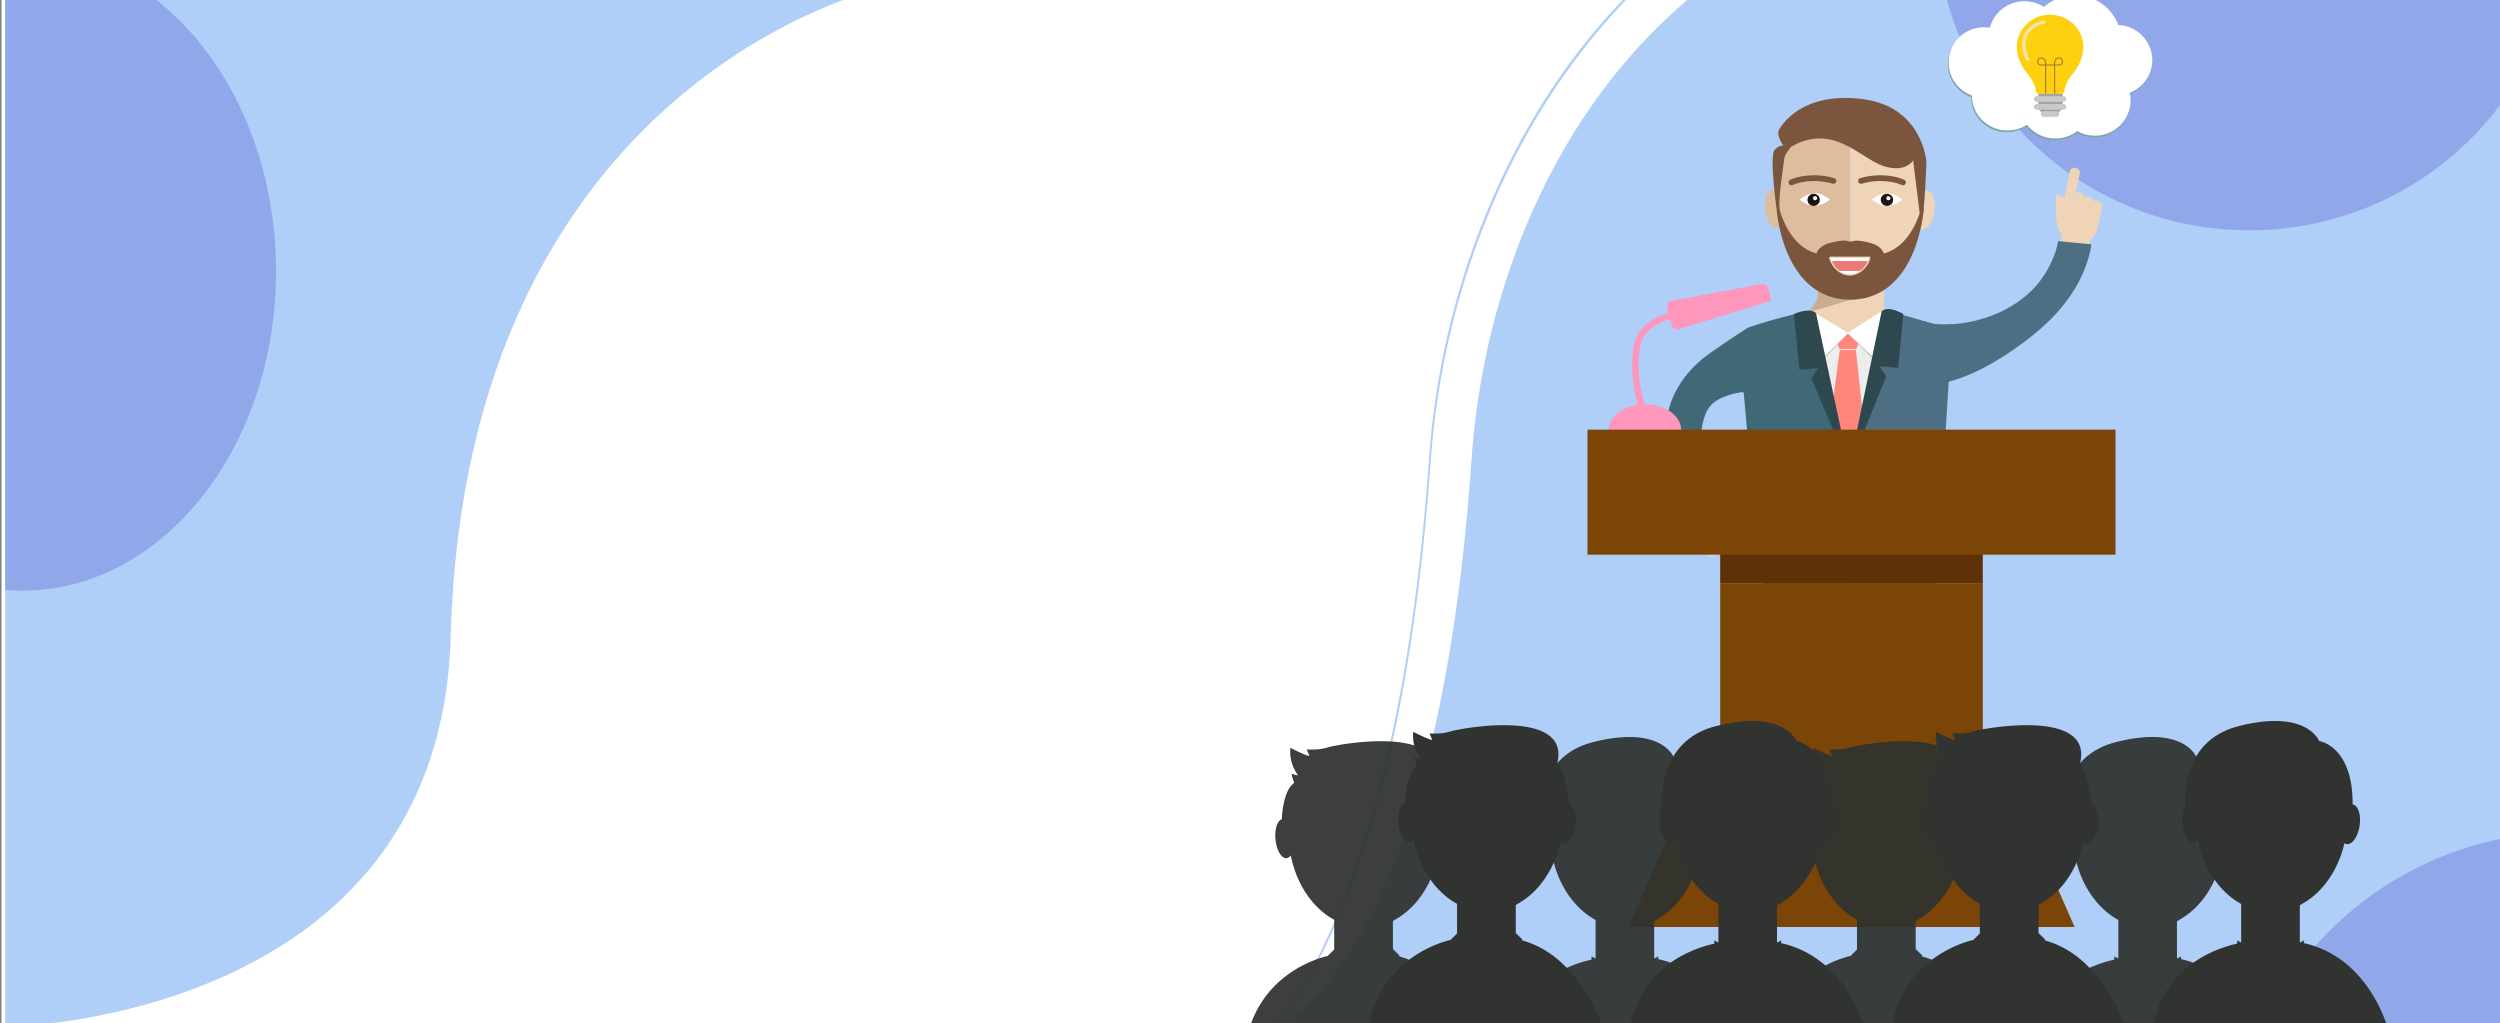 <svg id="Layer_1" data-name="Layer 1" xmlns="http://www.w3.org/2000/svg" viewBox="0 0 1920 786"><rect x="0" y="0" width="1920" height="786" fill="#808080" stroke="none"/><defs><style>.cls-1{fill:#bab0ce;}.cls-2{fill:#fff;}.cls-3{fill:#afcef8;}.cls-4{fill:#92a7ea;}.cls-5{fill:#7ea3a8;}.cls-6{fill:#efd4b7;}.cls-7{fill:#ccac91;}.cls-8{fill:#b3493c;}.cls-9{fill:#c05243;}.cls-10{fill:#4e6e83;}.cls-11{fill:#3f6977;}.cls-12{fill:#c3cbbc;}.cls-13{fill:#565656;}.cls-14{fill:#debc9e;}.cls-15{fill:none;}.cls-16{fill:#7b553e;}.cls-17{fill:#ededed;}.cls-18{fill:#ff867b;}.cls-19{fill:#c4c2c2;}.cls-20{fill:#2d484f;}.cls-21{fill:#a4a2a2;fill-rule:evenodd;}.cls-22{fill:#cac9c7;}.cls-23{fill:#ffd00f;}.cls-24{fill:#a3832f;}.cls-25{fill:#f4e5a9;}.cls-26{fill:#ea7a7a;}.cls-27{fill:#1c140f;}.cls-28{fill:#7b4507;}.cls-29{fill:#ff96bc;}.cls-30{fill:#5e3206;}.cls-31{fill:#303330;}.cls-32{opacity:0.94;}</style></defs><title>talk</title><path class="cls-1" d="M-490.002-133.705C-552.492-120.51-609.527-96.509-659.512-62.379-705.155-31.209-745.102,8.452-778.24,55.523c-58.357,82.884-94.697,188.145-102.346,296.368-16.171,228.844-63.136,348.293-99.686,408.198a293.942,293.942,0,0,1-21.131,30.373h1.924a295.413,295.413,0,0,0,20.349-29.366c23.355-38.218,43.283-87.348,59.229-146.02,19.928-73.31,33.65-161.816,40.803-263.08C-865.783,163.745-755.832-76.04-489.702-132.233-347.739-162.245-178.064-137.117,14.936-57.554v-1.638C-178.109-138.665-347.905-163.749-490.002-133.705Z"/><rect class="cls-2" x="1.181" y="-16" width="1977.819" height="806.462"/><path class="cls-3" d="M1965.479,1.412V791.462H974.733s127.795-37.182,155.434-439.097c12.328-179.308,113.348-389.261,343.742-439.262,118.188-25.669,270.419-9.227,462.177,75.009Q1950.628-5.509,1965.479,1.412Z"/><path class="cls-3" d="M1487.998-132.705c-62.49,13.195-119.524,37.196-169.51,71.327-45.643,31.17-85.589,70.831-118.728,117.901-58.357,82.884-94.697,188.145-102.346,296.368-16.171,228.844-63.136,348.293-99.686,408.198a293.942,293.942,0,0,1-21.131,30.373h1.924a295.413,295.413,0,0,0,20.349-29.366c23.355-38.218,43.283-87.348,59.229-146.02,19.928-73.31,33.65-161.816,40.803-263.08C1112.217,164.745,1222.168-75.04,1488.298-131.233c141.963-30.012,311.637-4.885,504.638,74.679v-1.638C1799.891-137.665,1630.095-162.749,1487.998-132.705Z"/><path class="cls-4" d="M1962.728-11.888C1938.922,96.109,1842.663,176.888,1727.512,176.888c-133.02,0-240.851-107.832-240.851-240.867q0-11.587,1.082-22.919C1609.205-112.566,1765.655-96.125,1962.728-11.888Z"/><path class="cls-4" d="M1971.936,639.085V791.462H1736.284C1776.726,701.634,1867.035,639.085,1971.936,639.085Z"/><path class="cls-3" d="M674-8.379S357.782,63.482,346.121,488.851C338,785.002,4.008,788.725,4.008,788.725V-8.379Z"/><path class="cls-4" d="M212,208.314c0,135.492-87.205,245.326-194.761,245.326q-6.674,0-13.231-.563V-8.379H108.621C170.132,32.858,212,114.425,212,208.314Z"/><path class="cls-5" d="M1652.379,47.506a27.188,27.188,0,0,0-26.129-26.96,35.495,35.495,0,0,0-57.037-13.839,27.619,27.619,0,0,0-41.652,15.942,28.08,28.08,0,0,0-4.168-.31,26.935,26.935,0,0,0-9.636,52.267,27.213,27.213,0,0,0,27.427,26.882,27.618,27.618,0,0,0,14.94-4.353,27.733,27.733,0,0,0,38.613,4.854,27.644,27.644,0,0,0,13.535,3.511,27.212,27.212,0,0,0,27.428-26.991,26.651,26.651,0,0,0-.659-5.898A27.011,27.011,0,0,0,1652.379,47.506Z"/><path class="cls-2" d="M1652.954,46.186a27.188,27.188,0,0,0-26.129-26.96,35.495,35.495,0,0,0-57.037-13.839,27.62,27.62,0,0,0-41.652,15.942,28.068,28.068,0,0,0-4.168-.31,26.935,26.935,0,0,0-9.635,52.267,27.213,27.213,0,0,0,27.427,26.882,27.619,27.619,0,0,0,14.94-4.353,27.733,27.733,0,0,0,38.613,4.854,27.644,27.644,0,0,0,13.535,3.511,27.212,27.212,0,0,0,27.428-26.991,26.66,26.66,0,0,0-.659-5.898A27.011,27.011,0,0,0,1652.954,46.186Z"/><path class="cls-6" d="M1608.578,154.462h-0l-.003.002c-.077.043-.153.09-.228.14l-.001.001q-.056.038-.111.079c-.037.028-.074.056-.11.086-.008-.063-.018-.126-.029-.188l-.009-.044c-.011-.057-.022-.114-.036-.17-.001-.004-.041-.009-.042-.013-.033-.133.001-.264-.159-.393v-0c-.8-2.493-4.321-3.939-6.402-2.275v-0l-.013.001c-.082.065-.169.134-.247.208l-.005.002c-.037.035-.075.071-.111.108l-.009.009c-.038.04-.076.081-.113.123.005-.058.008-.116.01-.174l.001-.053c.001-.041.002-.082.001-.122,0-.018-.001-.037-.001-.055-.001-.04-.003-.081-.005-.121l-.003-.049q-.005-.066-.012-.131l-.004-.035q-.01-.08-.022-.159l-.001-.006c-.013-.079-.029-.157-.048-.234l-.017-.066c-.007-.029-.014-.058-.022-.086-.012-.042-.024-.084-.037-.126l-.016 0a4.61,4.61,0,0,0-5.889-2.837v-.001c0,.002.006.005.001.007-.055.025-.101.051-.155.079-.01.005-.016.011-.027.017-.057.03-.11.062-.165.095l.03.001c-.122.075-.324.159-.324.252v0c-.16.02-.08.04-.104.061l3.133-14.941c1.039-4.553-6.607-7.035-7.706-1.463l-4.25,20.58-.002.002a6.231,6.231,0,0,0-5.326-2.984c-.198-.014-.362-.024-.496-.025-.227-.007-.445-.009-.648-.008l.105,16.455c.008,1.622,1.032,7.793,2.548,10.694a14.813,14.813,0,0,0,2.03,4.544l-.94,4.549-3.76,13.103.78,1.233,20.004,4.058h0l1.151.233,3.129-15.168,1.44-5.024a16.825,16.825,0,0,0,5.707-9.639l3.36-15.772C1615.09,155.577,1611.125,153.045,1608.578,154.462Z"/><path class="cls-7" d="M1446.97,217.382h-50.928V229.23h-.171a40.858,40.858,0,0,1-7.277,10.838c8.584-2.43,50.467-14.474,58.376-20.359Z"/><path class="cls-6" d="M1446.97,236.32V219.709c-7.909,5.885-49.792,17.929-58.376,20.359a41.634,41.634,0,0,1-11.946,8.909c4.98,6.991-.604,21.475,7.154,25.415l5.397,10.417,4.359,7.558,29.475,42.282,23.87-45.754,5.812-5.311,2.906-7.353,6.642-7.353c6.969-3.914-2.334-13.598,2.232-20.056C1457.234,245.39,1451.143,243.046,1446.97,236.32Z"/><path class="cls-8" d="M1353.649,403.269l5.704,214.166h23.032s.762-145.351,38.859-145.351V395.202Z"/><path class="cls-9" d="M1487.935,403.269l-5.594,214.166h-23.032s-.982-145.351-39.079-145.351V395.202Z"/><path class="cls-10" d="M1456.037,240.456l-24.203,14.102-12.151,1.191-2.936,155.993h72.443l7.45-118.91c-3.511-11.446-8.095-24.568-10.869-43.746C1470.141,244.24,1456.037,240.456,1456.037,240.456Z"/><path class="cls-6" d="M1318.73,381.575l3.676,6.782s13.784,1.658,14.091,11.756l.766,5.426s3.981,4.672,1.531,6.782c-2.45,2.11-3.368,1.205-4.594,1.356,0,0,1.53,5.275-1.38,6.933-2.909,1.658-6.738,0-6.738,0s-.613,3.768-2.911,4.371a13.67,13.67,0,0,1-5.668-.301,2.726,2.726,0,0,1-1.991,2.562c-2.144.904-6.433-2.261-6.433-2.261s-12.408-10.398-7.812-25.772l1.533-4.371-2.757-9.647Z"/><path class="cls-11" d="M1283.349,308.9c5.111-13.981,14.735-26.47,27.831-36.116,9.621-7.087,30.79-21.091,31.963-21.406l-.001-.004a400.56,400.56,0,0,1,38.847-10.918l24.203,14.102,12.151,1.191,2.936,155.993h-72.443l-9.639-110.3c-.572-.102-1.136-.194-1.689-.271-7.149,1.094-14.436,3.265-20.434,7.284a22.356,22.356,0,0,0-7.736,10.908c-6.167,17.191-2.187,37.477,12.177,62.342l-23.933,13.388c-9.733-16.847-15.734-33.022-17.838-48.074A78.359,78.359,0,0,1,1283.349,308.9Z"/><path class="cls-12" d="M1318.972,661.555s-4.148.683-3.803,7.486c.345,6.803,20.052,11.568,34.919,8.505s41.142-17.011,41.142-17.011,1.036-7.487-1.038-8.847C1388.12,650.328,1318.972,661.555,1318.972,661.555Z"/><path class="cls-13" d="M1359.864,636.04s-5.973-1.022-14.961,4.762c-8.989,5.784-26.968,5.782-28.351,23.135,0,0,3.803,6.465,20.052,6.465s52.553-15.311,52.553-15.311,5.186-15.988-4.495-17.691Z"/><path class="cls-14" d="M1381.772,631.425s8.925,12.855-6.632,14.214c0,0-8.443-9.938-15.275-9.599V628.172l21.685-4.379Z"/><path class="cls-12" d="M1524.913,661.555s4.148.683,3.803,7.486c-.345,6.803-20.053,11.568-34.919,8.505-14.867-3.063-41.142-17.011-41.142-17.011s-1.036-7.487,1.037-8.847C1455.766,650.328,1524.913,661.555,1524.913,661.555Z"/><path class="cls-13" d="M1484.021,636.04s5.973-1.022,14.962,4.762,26.968,5.782,28.35,23.135c0,0-3.803,6.465-20.052,6.465-16.249,0-52.553-15.311-52.553-15.311s-5.186-15.988,4.495-17.691Z"/><path class="cls-14" d="M1462.114,631.425s-8.926,12.855,6.632,14.214c0,0,8.443-9.938,15.275-9.599V628.172l-21.685-4.379Z"/><path class="cls-6" d="M1470.929,160.234c-1.211,8.191,1.123,15.314,5.205,15.904,4.092.595,8.383-5.567,9.599-13.761,1.212-8.189-1.124-15.311-5.206-15.904C1476.441,145.881,1472.144,152.04,1470.929,160.234Z"/><path class="cls-14" d="M1369.096,159.566c.799,8.086-1.61,14.933-5.356,15.29-3.748.361-7.428-5.901-8.222-13.989-.791-8.087,1.61-14.933,5.356-15.294C1364.625,145.218,1368.312,151.479,1369.096,159.566Z"/><path class="cls-14" d="M1419.731,98.717c-49.581-1.313-55.133,18.896-55.133,57.057,0,38.706,24.574,70.157,55.133,71.021.433.013.859.041,1.287.041h.002V98.695C1420.591,98.703,1420.161,98.728,1419.731,98.717Z"/><path class="cls-6" d="M1477.443,155.774c0-39.244-23.977-57.102-55.145-57.102-.427,0-.853.015-1.278.022V226.837C1452.183,226.836,1477.443,195.021,1477.443,155.774Z"/><path class="cls-15" d="M1405.939,198.118a5.759,5.759,0,0,0,5.804,5.711h9.278V192.407h-9.278A5.759,5.759,0,0,0,1405.939,198.118Z"/><path class="cls-15" d="M1430.143,203.83a5.712,5.712,0,1,0,0-11.423h-9.122v11.423Z"/><path class="cls-16" d="M1364.37,160.214s-5.694-40.759-1.391-45.169,6.633-2.999,6.633-2.999-5.378-8.115-3.585-11.819c1.793-3.705,17.389-29.99,64.178-24.168,46.789,5.821,49.299,48.513,49.299,48.513s-1.255,33.341-2.689,39.516l-2.51-.353-5.019-40.574s-5.737,10.055-23.126,4.234c-17.389-5.822-38.543-33.341-70.632-14.642,0,0-5.02,6.174-5.199,8.997-.179,2.823-5.378,33.165-3.227,41.104Z"/><path class="cls-16" d="M1375.875,142.279a2.251,2.251,0,0,1-2.02-1.239,2.195,2.195,0,0,1,1.031-2.958,38.961,38.961,0,0,1,9.699-2.774,54.856,54.856,0,0,1,24.102,1.507,2.206,2.206,0,0,1,1.526,2.742,2.252,2.252,0,0,1-2.787,1.502c-17.638-5.073-30.438.934-30.565.995A2.269,2.269,0,0,1,1375.875,142.279Z"/><path class="cls-16" d="M1461.476,142.279a2.266,2.266,0,0,1-.982-.224,35.605,35.605,0,0,0-8.661-2.418,50.317,50.317,0,0,0-21.908,1.421,2.252,2.252,0,0,1-2.787-1.502,2.206,2.206,0,0,1,1.526-2.742,54.855,54.855,0,0,1,24.102-1.507,38.956,38.956,0,0,1,9.699,2.774,2.195,2.195,0,0,1,1.031,2.958A2.25,2.25,0,0,1,1461.476,142.279Z"/><path class="cls-16" d="M1475.132,161.306c-7.743,25.311-21.902,31.725-28.377,33.348-.469-1.386-2.459-6.22-10.749-8.147a42.377,42.377,0,0,0-10.606-1.755c-.889-.028-1.814-.063-2.778-.063h-3.398c-.972,0-1.904.035-2.799.064a42.831,42.831,0,0,0-10.341,1.689c-8.476,1.909-10.511,6.791-10.989,8.198-6.493-1.639-20.612-8.076-28.339-33.336l-2.349-1.09s4.28,69.355,56.265,69.966v.014s.192-.006.307-.007c.026.001-.021.001.005.001.088.002.192.006.192.006v-.014c51.986-.611,56.286-69.965,56.286-69.965Z"/><ellipse class="cls-14" cx="1413.443" cy="179.078" rx="6.125" ry="4.173"/><ellipse class="cls-6" cx="1429.329" cy="179.078" rx="6.125" ry="4.173"/><path class="cls-14" d="M1415.088,181.287c0,2.261,2.639,4.1,5.932,4.17V177.117C1417.727,177.187,1415.088,179.026,1415.088,181.287Z"/><path class="cls-6" d="M1421.213,177.114c-.065,0-.129.002-.193.003v8.339c.064.001.128.003.193.003,3.382,0,6.125-1.868,6.125-4.173S1424.596,177.114,1421.213,177.114Z"/><path class="cls-8" d="M1388.507,625.652a4.506,4.506,0,0,1-4.542,4.469h-27.275a4.506,4.506,0,0,1-4.542-4.469v-9.308a4.506,4.506,0,0,1,4.542-4.469h27.275a4.506,4.506,0,0,1,4.542,4.469Z"/><path class="cls-8" d="M1488.602,625.652A4.506,4.506,0,0,1,1484.06,630.121h-27.275a4.505,4.505,0,0,1-4.542-4.469v-9.308a4.506,4.506,0,0,1,4.542-4.469h27.275a4.506,4.506,0,0,1,4.542,4.469Z"/><polygon class="cls-17" points="1408.096 254.851 1426.357 255.946 1447.736 258.357 1438.382 283.339 1433.706 318.621 1420.166 358.905 1395.847 269.314 1408.096 254.851"/><polygon class="cls-18" points="1419.257 256.08 1419.257 256.028 1419.2 256.054 1419.142 256.028 1419.142 256.08 1409.363 260.551 1412.903 268.127 1419.142 268.127 1419.257 268.127 1425.485 268.127 1429.03 260.551 1419.257 256.08"/><polygon class="cls-18" points="1412.937 268.806 1425.348 268.806 1430.978 321.839 1420.145 359.317 1406.157 319.125 1412.937 268.806"/><path class="cls-10" d="M1490.991,294.315l-8.293-45.421c35.771,2.964,68.77-11.947,84.885-34.22,11.361-15.701,13.025-29.393,13.039-29.527l25.512,2.51a68.925,68.925,0,0,1-3.105,13.316,102.661,102.661,0,0,1-14.56,28.334c-8.907,12.31-18.97,22.025-33.467,32.956C1539.114,274.244,1514.41,290.103,1490.991,294.315Z"/><path class="cls-10" d="M1476.751,248.528l.704-1.964s9.528,3.831,19.389,2.599c9.86-1.232-4.03,6.43-4.03,6.43l-8.589-2.869Z"/><polygon class="cls-19" points="1398.313 269.505 1399.143 277.558 1419.257 256.028 1438.639 275.807 1441.604 271.839 1419.487 255.746 1398.313 269.505"/><polygon class="cls-2" points="1391.422 238.817 1388.364 245.561 1399.555 275.293 1419.487 255.746 1391.422 238.817"/><polygon class="cls-2" points="1447.759 237.307 1450.598 245.38 1438.614 274.129 1418.838 255.746 1447.759 237.307"/><path class="cls-20" d="M1394.71,240.543l25.428,118.761-28.935-68.715,5.261-7.766-14.468,1.078-4.328-42.645S1389.668,235.581,1394.71,240.543Z"/><path class="cls-20" d="M1445.118,239.073l-24.952,120.231,28.46-70.185-5.261-7.766,14.468,1.078,3.907-41.267S1450.16,234.111,1445.118,239.073Z"/><polygon class="cls-21" points="1584.021 71.708 1565.342 71.708 1565.342 83.962 1565.614 83.962 1568.109 86.416 1572.085 86.845 1572.085 87.356 1574.459 87.1 1576.834 87.356 1576.834 86.845 1580.811 86.416 1583.305 83.962 1584.021 83.962 1584.021 71.708"/><path class="cls-22" d="M1586.875,76.004a2.187,2.187,0,0,1-2.205,2.17h-20.422a2.187,2.187,0,0,1-2.204-2.17h0a2.187,2.187,0,0,1,2.204-2.169h20.422a2.187,2.187,0,0,1,2.205,2.169Z"/><path class="cls-22" d="M1586.875,82.051a2.187,2.187,0,0,1-2.205,2.169h-20.422a2.187,2.187,0,0,1-2.204-2.169h0a2.187,2.187,0,0,1,2.204-2.169h20.422a2.187,2.187,0,0,1,2.205,2.169Z"/><path class="cls-22" d="M1581.531,87.571a2.187,2.187,0,0,1-2.205,2.169h-9.734a2.187,2.187,0,0,1-2.205-2.169h0a2.187,2.187,0,0,1,2.205-2.17h9.734a2.187,2.187,0,0,1,2.205,2.17Z"/><path class="cls-23" d="M1574.459,11.319h-.001c-14.076,0-25.527,11.057-25.527,24.648,0,6.979,2.998,14.631,8.015,20.47l.211.272c.654.819,6.393,8.143,6.393,13.254a2.018,2.018,0,0,0,1.557,1.948V71.972h17.415v-.132l1.682-.028a2.002,2.002,0,0,0,1.25-1.847c0-4.52,4.615-11.099,6.393-13.253a1.57,1.57,0,0,0,.177-.266l.167-.263c4.888-5.841,7.795-13.379,7.795-20.215C1599.987,22.375,1588.536,11.319,1574.459,11.319Z"/><path class="cls-24" d="M1584.396,47.451a3.749,3.749,0,0,0-.909-2.52,2.868,2.868,0,0,0-2.142-.82,3.583,3.583,0,0,0-2.771,1.104,5.52,5.52,0,0,0-1.092,3.892v.34h-6.015v-.34a5.522,5.522,0,0,0-1.092-3.892,3.584,3.584,0,0,0-2.772-1.104,2.867,2.867,0,0,0-2.141.82,3.75,3.75,0,0,0-.91,2.52,2.803,2.803,0,0,0,.687,1.988,3.228,3.228,0,0,0,2.482.908h2.831V71.939h.914V50.347h6.015V71.939h.914V50.347h2.831a3.228,3.228,0,0,0,2.482-.908A2.801,2.801,0,0,0,1584.396,47.451Zm-13.841,1.587-.002.409h-2.831a2.371,2.371,0,0,1-1.8-.607,1.924,1.924,0,0,1-.457-1.336l.003-.03-.001-.029a2.901,2.901,0,0,1,.658-1.894,1.962,1.962,0,0,1,1.479-.54,2.706,2.706,0,0,1,2.089.804A4.738,4.738,0,0,1,1570.556,49.038Zm12.471-.198a2.371,2.371,0,0,1-1.8.607H1578.396l-.002-.409a4.734,4.734,0,0,1,.862-3.224,2.706,2.706,0,0,1,2.09-.804,1.961,1.961,0,0,1,1.479.54,2.907,2.907,0,0,1,.658,1.894l-.001.029.002.03A1.921,1.921,0,0,1,1583.027,48.84Z"/><path class="cls-25" d="M1557.347,46.963a1.31,1.31,0,0,1-1.038-.581,21.94,21.94,0,0,1-2.41-5.484,21.641,21.641,0,0,1,.077-12.934,15.824,15.824,0,0,1,3.878-6.251,20.772,20.772,0,0,1,5.165-3.729,25.065,25.065,0,0,1,6.473-2.327,1.305,1.305,0,0,1,1.519,1.034,1.287,1.287,0,0,1-1.049,1.495,22.852,22.852,0,0,0-5.789,2.105c-3.953,2.073-6.548,4.921-7.712,8.463-2.86,8.702,1.985,16.145,2.034,16.219a1.273,1.273,0,0,1-.378,1.78A1.318,1.318,0,0,1,1557.347,46.963Z"/><path class="cls-26" d="M1405.923,198.074a13.202,13.202,0,0,0,.516,1.553,18.225,18.225,0,0,0,6.463,8.365,12.799,12.799,0,0,0,15.503.007,18.241,18.241,0,0,0,6.463-8.373,13.19,13.19,0,0,0,.516-1.552Z"/><path class="cls-6" d="M1420.653,211.723c-.028,0-.055-.001-.083-.003a16.77,16.77,0,0,1-8.307-2.805,19.368,19.368,0,0,1-6.875-8.87,14.846,14.846,0,0,1-.559-1.671,1.008,1.008,0,0,1,.208-.905,1.097,1.097,0,0,1,.886-.381h29.459a1.096,1.096,0,0,1,.886.381,1.05,1.05,0,0,1,.208.926,15.118,15.118,0,0,1-.559,1.66,19.359,19.359,0,0,1-6.875,8.864,16.769,16.769,0,0,1-8.307,2.803C1420.708,211.725,1420.68,211.723,1420.653,211.723Zm-13.174-12.418c.004,0,.007-.025.011-.016a17.089,17.089,0,0,0,6.05,7.821,11.694,11.694,0,0,0,14.226-.016,17.057,17.057,0,0,0,6.05-7.802c.004-.009.007.013.011.013Z"/><path class="cls-2" d="M1428.404,208.001h-15.503a12.804,12.804,0,0,0,15.503,0Z"/><path class="cls-2" d="M1405.923,198.111a13.762,13.762,0,0,0,.516,1.535c.114.292.251.617.41.966h27.608c.159-.349.296-.675.41-.966a13.722,13.722,0,0,0,.516-1.535Z"/><path class="cls-26" d="M1406.849,200.612a17.864,17.864,0,0,0,6.052,7.39h15.503a17.864,17.864,0,0,0,6.052-7.39Z"/><path class="cls-2" d="M1405.31,153.244s-5.182,4.854-11.574,4.854-11.574-4.854-11.574-4.854,5.182-4.855,11.574-4.855S1405.31,153.244,1405.31,153.244Z"/><path class="cls-2" d="M1460.891,153.244s-5.182,4.854-11.574,4.854c-6.392,0-11.574-4.854-11.574-4.854s5.182-4.855,11.574-4.855C1455.709,148.389,1460.891,153.244,1460.891,153.244Z"/><ellipse class="cls-27" cx="1392.875" cy="153.472" rx="4.741" ry="4.665"/><ellipse class="cls-2" cx="1393.984" cy="152.227" rx="1.59" ry="1.565"/><ellipse class="cls-27" cx="1449.192" cy="153.472" rx="4.741" ry="4.665"/><ellipse class="cls-2" cx="1450.301" cy="152.227" rx="1.59" ry="1.565"/><polygon class="cls-28" points="1564.315 645.777 1279.581 645.777 1250.634 711.929 1593.261 711.929 1564.315 645.777"/><ellipse class="cls-29" cx="1263.302" cy="330.116" rx="27.813" ry="19.684"/><path class="cls-29" d="M1260.808,318.527a100.896,100.896,0,0,1-6.278-51.94c1.86-12.313,11.216-21.442,27.058-26.399a88.054,88.054,0,0,1,22.959-3.769l.043,4.802c-.412.004-41.4.691-45.234,26.072-4.04,26.747,5.814,49.068,5.914,49.29Z"/><path class="cls-29" d="M1302.282,240.349a6.302,6.302,0,0,0-.275-1.837l.161,6.308Z"/><path class="cls-29" d="M1357.511,220.151a4.349,4.349,0,0,0-4.76-1.958l-69.196,12.861a4.247,4.247,0,0,0-3.148,5.153l3.416,13.493a4.325,4.325,0,0,0,5.237,3.098l67.238-20.593a4.323,4.323,0,0,0,.791-.279l3.09-.948-.61-2.7-.926-4.09Z"/><rect class="cls-28" x="1321.111" y="447.876" width="201.674" height="199.22"/><rect class="cls-30" x="1321.111" y="354.508" width="201.674" height="93.368"/><rect class="cls-28" x="1219.19" y="329.968" width="405.514" height="96.028"/><path class="cls-31" d="M1367.871,724.301v-2.12l-2.689,1.559-.019-.004-.039.037-.053.031-.316-.251V695.252l1.424-.78-.183-.041c15.909-8.565,28.159-25.747,33.007-46.857a4.161,4.161,0,0,0,1.763.705c4.22.609,8.66-5.717,9.911-14.129,1.25-8.412-1.157-15.724-5.377-16.332.314-45.118-25.66-48.696-25.66-48.696s-9.353-24.793-61.789-11.462c-43.039,10.942-41.778,54.004-41.169,61.934-1.693,2.854-2.531,7.664-2.007,13.003.82,8.304,4.622,14.735,8.491,14.365a4.569,4.569,0,0,0,3.242-2.255c4.338,22.283,16.847,40.549,33.33,49.55v29.267l-.338.268-2.776-1.61v2.564c-12.638,2.646-56.622,15.386-64.967,65.61h180.976C1427.555,774.132,1410.853,734.01,1367.871,724.301Z"/><path class="cls-31" d="M1229.315,784.609c-.426-1.039-.89-2.13-1.384-3.258-.836-1.916-1.77-3.944-2.805-6.063q-.784-1.602-1.642-3.259c-1.026-1.976-2.136-4.003-3.332-6.062q-.942-1.62-1.953-3.259-1.869-3.021-3.99-6.063-1.145-1.635-2.36-3.258-2.308-3.076-4.89-6.064-1.433-1.652-2.948-3.259c-1.984-2.098-4.074-4.128-6.285-6.063-1.279-1.118-2.588-2.211-3.946-3.258a75.832,75.832,0,0,0-9.175-6.063,69.657,69.657,0,0,0-6.58-3.258,66.628,66.628,0,0,0-7.119-2.631c-.707-.212-1.41-.429-2.125-.63l.352-.648-4.784-4.708-.241.17V695.052l1.323-.725-.184-.041c15.91-8.565,28.161-25.748,33.008-46.859a4.153,4.153,0,0,0,1.765.707c4.22.611,8.657-5.715,9.908-14.128,1.208-8.114-.99-15.198-4.931-16.238l.07-.046c.033-.021.079-.052.079-.052-.047-.32-.103-.617-.152-.932a81.165,81.165,0,0,0-8.875-31.129c5.009-21.975-15.867-28.098-37.879-28.624-20.348-.488-41.666,3.805-44.418,4.79a37.866,37.866,0,0,1-10.507,1.552c-3.049.101-5.38-.014-5.38-.014a24.65,24.65,0,0,0,1.093,2.715c.506,1.13.99,2.154.99,2.154a8.503,8.503,0,0,1-2.932-.695,118.475,118.475,0,0,1-11.651-5.454,28.463,28.463,0,0,0,2.281,14.932,29.502,29.502,0,0,0,3.448,6.084c-1.302.256-4.948-1.281-4.948-1.281a39.273,39.273,0,0,0,2.083,7.176c-6.517,4.686-8.868,16.724-9.558,27.958-3.452,1.117-5.577,7.779-4.812,15.555.817,8.303,4.62,14.736,8.489,14.365a4.57,4.57,0,0,0,3.243-2.253c4.341,22.293,16.86,40.565,33.352,49.56l.009,22.801-4.663,4.589.114.209c-.572.133-1.302.313-2.172.549a85.72,85.72,0,0,0-9.327,3.15c-2.238.896-4.667,1.967-7.229,3.258a90.267,90.267,0,0,0-10.267,6.063c-1.485,1.014-2.974,2.095-4.462,3.258a82.069,82.069,0,0,0-6.915,6.063c-1.055,1.037-2.095,2.129-3.12,3.259q-2.57,2.827-4.97,6.064-1.168,1.578-2.283,3.258-1.909,2.88-3.638,6.063-.86,1.59-1.668,3.259c-.936,1.941-1.82,3.955-2.635,6.062-.409,1.061-.794,2.154-1.169,3.259-.665,1.956-1.286,3.967-1.834,6.063-.28,1.066-.538,2.156-.786,3.258q-.625,2.793-1.105,5.747h180.648C1230.928,788.68,1230.194,786.754,1229.315,784.609Z"/><path class="cls-31" d="M1630.813,784.609c-.426-1.039-.89-2.13-1.384-3.258-.836-1.916-1.77-3.944-2.805-6.063q-.784-1.602-1.642-3.259c-1.026-1.976-2.136-4.003-3.332-6.062q-.942-1.62-1.953-3.259-1.869-3.021-3.99-6.063-1.145-1.635-2.36-3.258-2.308-3.076-4.89-6.064-1.433-1.652-2.948-3.259c-1.984-2.098-4.074-4.128-6.285-6.063-1.279-1.118-2.588-2.211-3.946-3.258a75.833,75.833,0,0,0-9.175-6.063,69.657,69.657,0,0,0-6.58-3.258,66.621,66.621,0,0,0-7.119-2.631c-.707-.212-1.41-.429-2.125-.63l.352-.648-4.784-4.708-.241.17V695.052l1.323-.725-.184-.041c15.91-8.565,28.161-25.748,33.008-46.859a4.153,4.153,0,0,0,1.765.707c4.22.611,8.657-5.715,9.907-14.128,1.208-8.114-.99-15.198-4.931-16.238l.07-.046c.033-.021.079-.052.079-.052-.047-.32-.103-.617-.152-.932a81.164,81.164,0,0,0-8.875-31.129c5.009-21.975-15.867-28.098-37.879-28.624-20.347-.488-41.666,3.805-44.418,4.79a37.867,37.867,0,0,1-10.508,1.552c-3.049.101-5.38-.014-5.38-.014a24.621,24.621,0,0,0,1.093,2.715c.506,1.13.99,2.154.99,2.154a8.503,8.503,0,0,1-2.932-.695,118.479,118.479,0,0,1-11.651-5.454,28.462,28.462,0,0,0,2.281,14.932,29.504,29.504,0,0,0,3.448,6.084c-1.302.256-4.948-1.281-4.948-1.281a39.277,39.277,0,0,0,2.083,7.176c-6.517,4.686-8.868,16.724-9.558,27.958-3.453,1.117-5.577,7.779-4.812,15.555.817,8.303,4.62,14.736,8.489,14.365a4.57,4.57,0,0,0,3.243-2.253c4.341,22.293,16.86,40.565,33.352,49.56l.009,22.801-4.663,4.589.114.209c-.572.133-1.302.313-2.172.549a85.726,85.726,0,0,0-9.327,3.15c-2.238.896-4.667,1.967-7.229,3.258a90.267,90.267,0,0,0-10.267,6.063c-1.485,1.014-2.974,2.095-4.462,3.258a82.067,82.067,0,0,0-6.915,6.063c-1.055,1.037-2.095,2.129-3.12,3.259q-2.57,2.827-4.971,6.064-1.168,1.578-2.283,3.258-1.909,2.88-3.638,6.063-.86,1.59-1.669,3.259c-.936,1.941-1.82,3.955-2.635,6.062-.409,1.061-.794,2.154-1.169,3.259-.665,1.956-1.286,3.967-1.834,6.063-.28,1.066-.539,2.156-.786,3.258q-.625,2.793-1.105,5.747h180.647C1632.426,788.68,1631.692,786.754,1630.813,784.609Z"/><path class="cls-31" d="M1769.369,724.301v-2.12l-2.688,1.559-.018-.004-.039.037-.053.031-.316-.251V695.252l1.424-.78-.184-.041c15.909-8.565,28.16-25.747,33.007-46.857a4.159,4.159,0,0,0,1.763.705c4.22.609,8.66-5.717,9.911-14.129,1.25-8.412-1.157-15.724-5.377-16.332.314-45.118-25.66-48.696-25.66-48.696s-9.353-24.793-61.789-11.462c-43.039,10.942-41.778,54.004-41.169,61.934-1.693,2.854-2.531,7.664-2.007,13.003.82,8.304,4.622,14.735,8.491,14.365a4.569,4.569,0,0,0,3.242-2.255c4.338,22.283,16.848,40.549,33.33,49.55v29.267l-.338.268-2.776-1.61v2.564c-12.638,2.646-56.623,15.386-64.968,65.61h180.977C1829.053,774.132,1812.351,734.01,1769.369,724.301Z"/><g class="cls-32"><path class="cls-31" d="M1273.523,736.593v-2.12l-2.689,1.559-.019-.004-.039.037-.053.031-.316-.251V707.544l1.424-.78-.183-.041c15.909-8.565,28.159-25.747,33.007-46.857a4.161,4.161,0,0,0,1.763.705c4.22.609,8.66-5.717,9.911-14.129,1.25-8.412-1.157-15.724-5.377-16.332.314-45.118-25.66-48.696-25.66-48.696s-9.353-24.793-61.789-11.462c-43.039,10.942-41.778,54.004-41.169,61.934-1.693,2.854-2.531,7.664-2.007,13.003.82,8.304,4.622,14.735,8.491,14.365a4.569,4.569,0,0,0,3.242-2.255c4.338,22.283,16.847,40.549,33.33,49.55v29.267l-.338.268-2.776-1.61v2.564c-12.638,2.646-56.622,15.386-64.967,65.61h180.976C1333.208,786.424,1316.505,746.302,1273.523,736.593Z"/><path class="cls-31" d="M1134.967,796.901c-.426-1.039-.89-2.13-1.384-3.258-.836-1.916-1.77-3.944-2.805-6.063q-.784-1.602-1.642-3.259c-1.026-1.976-2.136-4.003-3.332-6.062q-.942-1.62-1.953-3.259-1.869-3.021-3.99-6.063-1.145-1.635-2.36-3.258-2.308-3.076-4.89-6.064-1.433-1.652-2.948-3.259c-1.984-2.098-4.074-4.128-6.285-6.063-1.279-1.118-2.588-2.211-3.946-3.258a75.832,75.832,0,0,0-9.175-6.063,69.657,69.657,0,0,0-6.58-3.258,66.628,66.628,0,0,0-7.119-2.631c-.707-.212-1.41-.429-2.125-.63l.352-.648-4.784-4.708-.241.17V707.344l1.323-.725-.184-.041c15.91-8.565,28.161-25.748,33.008-46.859a4.153,4.153,0,0,0,1.765.707c4.22.611,8.657-5.715,9.908-14.128,1.208-8.114-.99-15.198-4.931-16.238l.07-.046c.033-.021.079-.052.079-.052-.047-.32-.103-.617-.152-.932a81.165,81.165,0,0,0-8.875-31.129c5.009-21.975-15.867-28.098-37.879-28.624-20.348-.488-41.666,3.805-44.418,4.79a37.866,37.866,0,0,1-10.507,1.552c-3.049.101-5.38-.014-5.38-.014a24.65,24.65,0,0,0,1.093,2.715c.506,1.13.99,2.154.99,2.154a8.503,8.503,0,0,1-2.932-.695,118.475,118.475,0,0,1-11.651-5.454,28.463,28.463,0,0,0,2.281,14.932,29.501,29.501,0,0,0,3.448,6.084c-1.302.256-4.948-1.281-4.948-1.281A39.273,39.273,0,0,0,993.951,601.232c-6.517,4.686-8.868,16.724-9.558,27.958-3.452,1.117-5.577,7.779-4.812,15.555.817,8.303,4.62,14.736,8.489,14.365a4.57,4.57,0,0,0,3.243-2.253c4.341,22.293,16.86,40.565,33.352,49.56l.009,22.801-4.663,4.589.114.209c-.572.133-1.302.313-2.172.549a85.72,85.72,0,0,0-9.327,3.15c-2.238.896-4.667,1.967-7.229,3.258a90.267,90.267,0,0,0-10.267,6.063c-1.485,1.014-2.974,2.095-4.462,3.258a82.069,82.069,0,0,0-6.915,6.063c-1.055,1.037-2.095,2.129-3.12,3.259q-2.57,2.827-4.97,6.064-1.168,1.578-2.283,3.258-1.909,2.88-3.638,6.063-.86,1.59-1.668,3.259c-.936,1.941-1.82,3.955-2.635,6.062-.409,1.061-.794,2.154-1.169,3.259-.665,1.956-1.286,3.967-1.834,6.063-.28,1.066-.538,2.156-.786,3.258q-.625,2.793-1.105,5.747h180.648C1136.581,800.972,1135.846,799.046,1134.967,796.901Z"/><path class="cls-31" d="M1536.466,796.901c-.426-1.039-.89-2.13-1.384-3.258-.836-1.916-1.77-3.944-2.805-6.063q-.784-1.602-1.642-3.259c-1.026-1.976-2.136-4.003-3.332-6.062q-.942-1.62-1.953-3.259-1.869-3.021-3.99-6.063-1.145-1.635-2.36-3.258-2.308-3.076-4.89-6.064-1.433-1.652-2.948-3.259c-1.984-2.098-4.074-4.128-6.285-6.063-1.279-1.118-2.588-2.211-3.946-3.258a75.833,75.833,0,0,0-9.175-6.063,69.657,69.657,0,0,0-6.58-3.258,66.621,66.621,0,0,0-7.119-2.631c-.707-.212-1.41-.429-2.125-.63l.352-.648-4.784-4.708-.241.17V707.344l1.323-.725-.184-.041c15.91-8.565,28.161-25.748,33.008-46.859a4.153,4.153,0,0,0,1.765.707c4.22.611,8.657-5.715,9.907-14.128,1.208-8.114-.99-15.198-4.931-16.238l.07-.046c.033-.021.079-.052.079-.052-.047-.32-.103-.617-.152-.932a81.164,81.164,0,0,0-8.875-31.129c5.009-21.975-15.867-28.098-37.879-28.624-20.347-.488-41.666,3.805-44.418,4.79a37.867,37.867,0,0,1-10.508,1.552c-3.049.101-5.38-.014-5.38-.014a24.621,24.621,0,0,0,1.093,2.715c.506,1.13.99,2.154.99,2.154a8.503,8.503,0,0,1-2.932-.695,118.479,118.479,0,0,1-11.651-5.454,28.462,28.462,0,0,0,2.281,14.932,29.504,29.504,0,0,0,3.448,6.084c-1.302.256-4.948-1.281-4.948-1.281a39.277,39.277,0,0,0,2.083,7.176c-6.517,4.686-8.868,16.724-9.558,27.958-3.453,1.117-5.577,7.779-4.812,15.555.817,8.303,4.62,14.736,8.489,14.365a4.57,4.57,0,0,0,3.243-2.253c4.341,22.293,16.86,40.565,33.352,49.56l.009,22.801-4.663,4.589.114.209c-.572.133-1.302.313-2.172.549a85.726,85.726,0,0,0-9.327,3.15c-2.238.896-4.667,1.967-7.229,3.258a90.267,90.267,0,0,0-10.267,6.063c-1.485,1.014-2.974,2.095-4.462,3.258a82.067,82.067,0,0,0-6.915,6.063c-1.055,1.037-2.095,2.129-3.12,3.259q-2.57,2.827-4.971,6.064-1.168,1.578-2.283,3.258-1.909,2.88-3.638,6.063-.86,1.59-1.669,3.259c-.936,1.941-1.82,3.955-2.635,6.062-.409,1.061-.794,2.154-1.169,3.259-.665,1.956-1.286,3.967-1.834,6.063-.28,1.066-.539,2.156-.786,3.258q-.625,2.793-1.105,5.747H1538.687C1538.079,800.972,1537.345,799.046,1536.466,796.901Z"/><path class="cls-31" d="M1675.021,736.593v-2.12l-2.688,1.559-.018-.004-.039.037-.053.031-.316-.251V707.544l1.424-.78-.184-.041c15.909-8.565,28.16-25.747,33.007-46.857a4.159,4.159,0,0,0,1.763.705c4.22.609,8.66-5.717,9.911-14.129,1.25-8.412-1.157-15.724-5.377-16.332.314-45.118-25.66-48.696-25.66-48.696s-9.353-24.793-61.789-11.462c-43.039,10.942-41.778,54.004-41.169,61.934-1.693,2.854-2.531,7.664-2.007,13.003.82,8.304,4.622,14.735,8.491,14.365a4.569,4.569,0,0,0,3.242-2.255c4.338,22.283,16.848,40.549,33.33,49.55v29.267l-.338.268-2.776-1.61v2.564c-12.638,2.646-56.623,15.386-64.968,65.61h180.977C1734.706,786.424,1718.004,746.302,1675.021,736.593Z"/></g></svg>